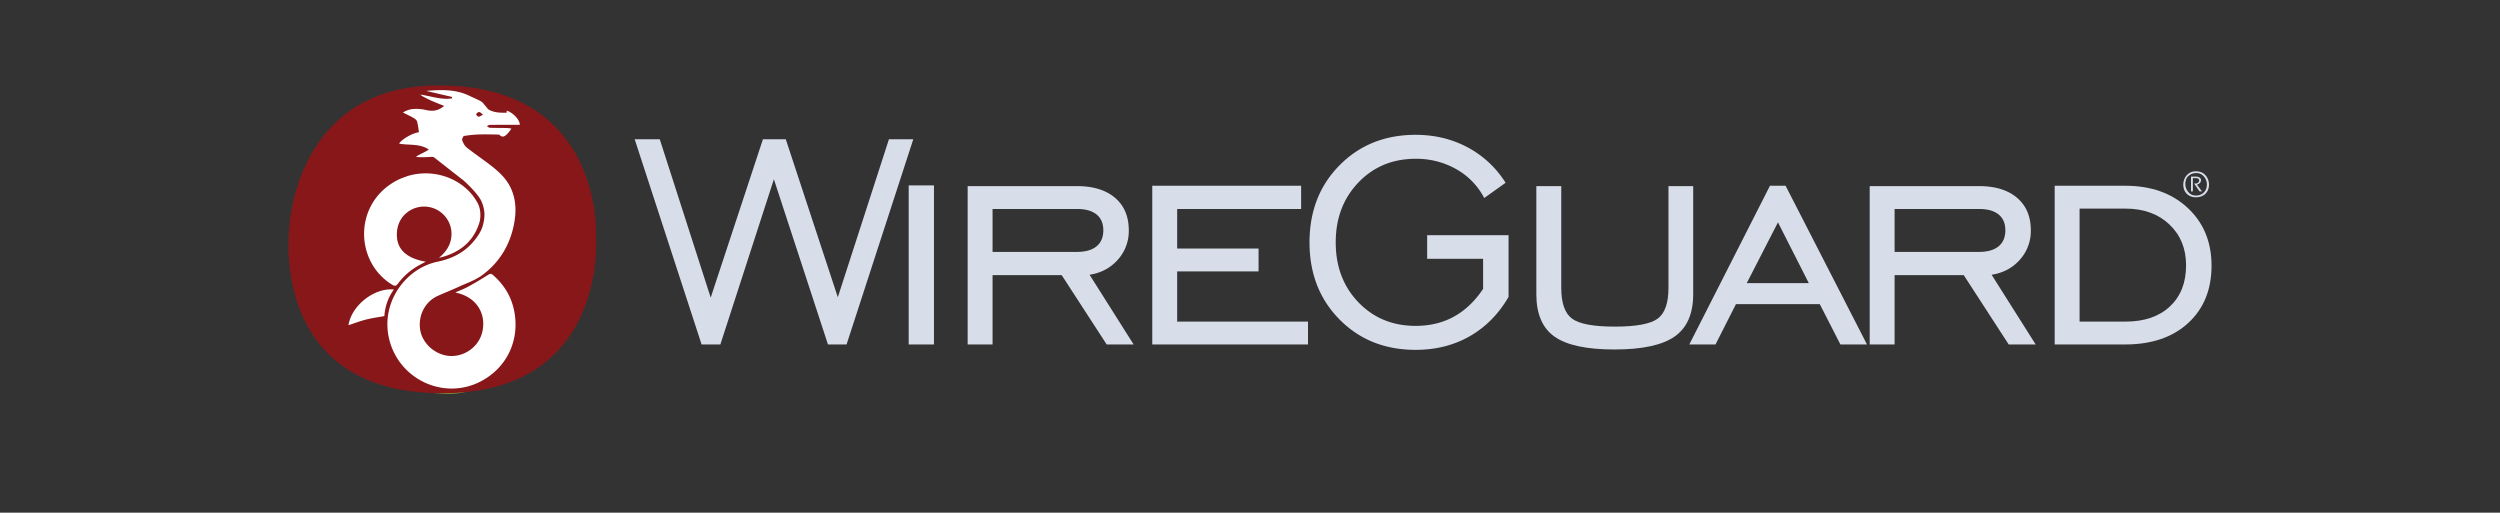 <?xml version="1.0" encoding="utf-8"?>
<svg viewBox="-281.175 -83.284 2436.851 499.707" xmlns="http://www.w3.org/2000/svg">
  <rect x="-281.175" y="-83.284" width="2436.851" height="499.707" fill="#333333" stroke="none"/>
  <defs>
    <style id="style2">.a{fill:#88171a}.b{fill:#231f20}</style>
  </defs>
  <path stroke="rgb(255,0,0)" stroke-width="0" d="M 136.427 2.343 C 144.828 1.667 174.577 3.951 191.325 9.205 C 207.361 14.237 228.992 25.136 235.167 32.461 C 238.714 36.668 238.208 40.997 237.454 44.66 C 236.723 48.217 234.697 52.135 230.973 54.191 C 226.065 56.901 214.663 56.638 208.099 56.478 C 202.672 56.346 196.218 52.729 193.994 54.191 C 192.295 55.308 192.832 59.709 193.231 61.434 C 193.521 62.688 194.038 63.094 195.137 64.103 C 196.886 65.708 202.067 67.229 203.906 69.822 C 205.697 72.347 203.915 76.502 206.193 79.352 C 209.18 83.09 218.86 83.426 222.967 88.883 C 227.926 95.472 231.156 112.211 231.354 118.619 C 231.47 122.345 229.324 122.767 229.067 126.244 C 228.68 131.487 232.064 141.365 231.354 148.356 C 230.674 155.059 228.27 161.19 225.255 167.417 C 222.046 174.042 211.794 182.432 212.293 186.86 C 212.664 190.161 218.875 189.338 221.442 193.341 C 225.365 199.458 228.627 216.09 229.829 224.602 C 230.737 231.026 231.483 234.188 229.829 240.614 C 227.505 249.646 218.394 266.286 213.055 274.162 C 209.241 279.79 207.437 282.427 201.999 285.981 C 194.72 290.738 180.895 296.085 170.738 298.18 C 161.364 300.114 152.661 300.095 143.29 298.943 C 133.372 297.722 122.422 295.68 112.791 290.555 C 102.381 285.016 88.4 273.979 83.436 265.775 C 79.726 259.644 80.299 250.542 80.386 247.476 C 80.425 246.121 81.166 245.907 81.149 245.189 C 81.133 244.515 81.336 243.823 80.386 243.283 C 78.009 241.929 65.762 242.862 60.181 240.995 C 55.392 239.394 50.705 237.175 48.363 233.752 C 46.068 230.399 45.277 224.612 46.075 220.79 C 46.832 217.165 49.96 213.434 52.556 211.259 C 54.877 209.314 59.112 210.603 60.562 207.828 C 62.697 203.741 58.639 188.008 59.037 184.954 C 59.178 183.874 59.836 184.206 59.8 183.429 C 59.734 182.022 57.313 179.383 56.75 176.567 C 56.049 173.064 55.571 168.207 56.75 163.605 C 58.146 158.155 64.665 151.517 65.899 146.068 C 66.942 141.464 64.684 135.797 65.137 133.106 C 65.402 131.53 66.977 131.214 66.662 130.056 C 66.193 128.335 61.33 126.728 59.8 123.957 C 58.073 120.83 56.697 115.497 57.512 111.757 C 58.332 107.996 60.896 103.631 64.756 101.464 C 69.466 98.819 81.847 99.02 85.342 99.176 C 86.906 99.247 87.085 100.301 88.011 99.939 C 89.335 99.421 89.575 96.332 92.204 94.602 C 96.665 91.666 113.759 89.655 116.222 86.215 C 117.695 84.158 116.365 80.793 114.697 79.352 C 112.69 77.619 106.957 79.176 103.641 77.827 C 100.356 76.492 96.725 74.335 94.873 71.346 C 92.923 68.199 91.771 62.887 92.586 59.147 C 93.405 55.386 97.051 51.154 99.829 48.854 C 102.227 46.868 106.742 47.625 107.835 45.423 C 109.063 42.947 104.649 37.956 105.548 33.986 C 106.619 29.254 112.17 21.827 115.841 19.118 C 118.626 17.062 122.189 18.817 124.609 16.83 C 127.474 14.479 128.721 6.947 131.09 4.631 C 132.765 2.993 133.018 2.618 136.427 2.343 Z M 126.134 144.162 C 124.836 145.292 130.244 158.015 132.996 160.936 C 134.824 162.876 137.688 163.741 139.096 163.224 C 140.374 162.754 141.238 160.271 141.383 158.649 C 141.534 156.973 141.329 155.167 139.859 153.312 C 137.584 150.444 127.384 143.074 126.134 144.162 Z M 177.982 226.508 C 176.122 225.744 169.148 225.881 163.495 227.271 C 156.034 229.105 140.194 236.65 136.809 238.708 C 135.612 239.435 134.78 239.908 135.284 240.233 C 136.678 241.131 155.26 239.839 162.732 238.708 C 168.594 237.82 174.772 237.216 177.219 234.895 C 179.028 233.181 178.846 229.433 178.744 228.033 C 178.687 227.239 178.771 226.833 177.982 226.508 Z" style="stroke: rgb(129, 151, 57); stroke-width: 2px; fill: rgb(255, 255, 255);"/>
  <path id="path8" d="M402.695 252.47L337.48 52.48h24.456l49.636 154.34 50.904-154.34h22.282l50.723 153.98 49.817-153.98h23.731l-65.034 199.99H525.88L473.165 91.43l-52.172 161.04h-18.296z" class="a" style="fill: rgb(216, 222, 233);" transform="matrix(1, 0, 0, 1, 0, -4.263256414560601e-14)"/>
  <path id="path10" d="M604.565 252.47V97.4h24.637v155.07z" class="a" style="fill: rgb(216, 222, 233);" transform="matrix(1, 0, 0, 1, 0, -4.263256414560601e-14)"/>
  <path id="path12" d="M686.315 184.9v67.57h-24.274V98.13h106.52q23.73 0 37.136 11.413 13.404 11.413 13.405 31.702a41.774 41.774 0 01-10.598 28.531q-10.597 12.05-27.625 14.764l42.933 67.932h-26.267l-43.839-67.57h-67.389zm0-22.644h82.243q12.5 0 19.112-5.435 6.61-5.434 6.612-15.579 0-10.143-6.612-15.488-6.615-5.341-19.112-5.344h-82.243v41.846z" class="a" style="fill: rgb(216, 222, 233);" transform="matrix(1, 0, 0, 1, 0, -4.263256414560601e-14)"/>
  <path id="path14" d="M841.985 252.47V97.77h145.1v22.644h-120.83v38.585H945.6v22.282h-79.345v48.911h127.53v22.282h-151.81z" class="a" style="fill: rgb(216, 222, 233);" transform="matrix(1, 0, 0, 1, 0, -4.263256414560601e-14)"/>
  <path id="path16" d="M1164.465 198.31v-29.347h-54.527v-23.006h79.345V206.1q-14.495 24.999-37.77 38.313-23.28 13.315-52.806 13.315-44.929 0-74.182-29.619-29.257-29.618-29.256-75.087 0-45.65 29.347-75.269 29.347-29.618 74.091-29.618 27.716 0 50.542 12.137a98.119 98.119 0 0137.136 34.6l-20.833 14.854a68.382 68.382 0 00-27.173-28.079 78.549 78.549 0 00-39.672-10.145q-33.694 0-55.795 23.097-22.104 23.096-22.1 58.421 0 35.325 22.1 58.331 22.1 23.008 55.795 23.006 21.012 0 37.408-9.058 16.393-9.056 28.351-26.992z" class="a" style="fill: rgb(216, 222, 233);" transform="matrix(1, 0, 0, 1, 0, -4.263256414560601e-14)"/>
  <path id="path18" d="M1216.365 98.133h24.274v99.09q0 22.282 10.507 30.071 10.504 7.79 41.665 7.79 31.338 0 41.846-7.79 10.504-7.786 10.507-30.071v-99.09h24.093v105.43q0 28.442-18.025 41.122-18.027 12.677-58.784 12.681-40.58 0-58.33-12.5-17.757-12.5-17.754-41.303V98.133z" class="a" style="fill: rgb(216, 222, 233);" transform="matrix(1, 0, 0, 1, 0, -4.263256414560601e-14)"/>
  <path id="path20" d="M1365.465 252.47l78.62-154.7h15.217l79.345 154.7h-25.905l-20.108-39.31h-81.7l-19.927 39.31zm55.976-59.78h60.505l-30.07-59.237z" class="a" style="fill: rgb(216, 222, 233);" transform="matrix(1, 0, 0, 1, 0, -4.263256414560601e-14)"/>
  <path id="path22" d="M1565.565 184.9v67.57h-24.274V98.13h106.52q23.73 0 37.136 11.413 13.404 11.413 13.405 31.702a41.774 41.774 0 01-10.598 28.531q-10.597 12.05-27.625 14.764l42.933 67.932h-26.267l-43.839-67.57h-67.389zm0-22.644h82.243q12.5 0 19.112-5.435 6.61-5.434 6.612-15.579 0-10.143-6.612-15.488-6.615-5.341-19.112-5.344h-82.243v41.846z" class="a" style="fill: rgb(216, 222, 233);" transform="matrix(1, 0, 0, 1, 0, -4.263256414560601e-14)"/>
  <path id="path24" d="M1790.265 97.771q37.86 0 61.048 21.647 23.186 21.65 23.188 56.248 0 34.964-22.735 55.886-22.736 20.922-61.5 20.923h-68.658v-154.7h68.657zm.363 22.282h-44.745v110.14h44.745q27.534 0 43.295-14.764 15.76-14.762 15.76-40.125 0-24.456-16.304-39.854-16.304-15.395-42.752-15.398z" class="a" style="fill: rgb(216, 222, 233);" transform="matrix(1, 0, 0, 1, 0, -4.263256414560601e-14)"/>
  <path id="path80" d="M299.745 145.56S306.685 0 146.705 0C5.225 0 .805 139.63.805 139.63S-20.005 300 149.965 300c163.02 0 149.78-154.44 149.78-154.44zm-197.8-50.863c30.017-18.364 68.366-7.14 82.735 20.476 2.724 5.234 3.07 13.291 1.345 18.782-5.955 18.956-20.014 29.587-39.312 34.103 5.69-4.87 10.218-10.394 11.659-18.025a26.402 26.402 0 00-4.543-20.956 26.76 26.76 0 00-30.81-9.39c-11.882 4.512-18.39 15.355-17.217 28.684 1.09 12.38 10.484 20.405 28.061 23.453-2.627 1.39-4.65 2.414-6.63 3.517a63.918 63.918 0 00-20.543 17.868c-1.784 2.408-3.01 2.602-5.727.941-35.338-21.61-37.61-75.844.982-99.453zm-26.449 133.53c-5.677 1.441-11.178 3.574-16.98 5.478 2.838-19.152 25.264-36.789 44.23-34.777a48.881 48.881 0 00-9.243 25.893c-6.302 1.161-12.24 1.942-18.007 3.405zm120.79-186.98c5.61.206 11.23.12 16.844.254a29.052 29.052 0 014.168.58 40.607 40.607 0 01-4.236 5.434c-2.007 1.87-4.275 3.698-7.166.856-.696-.684-2.339-.527-3.549-.543-5.582-.073-11.172-.252-16.746-.041a104.04 104.04 0 00-14.425 1.473c-.894.16-2.23 3.131-1.819 4.227.97 2.585 2.383 5.436 4.478 7.09 7.74 6.11 15.972 11.595 23.748 17.663 7.556 5.897 14.589 12.358 18.875 21.253 5.584 11.59 5.747 23.743 3.339 35.95-4.02 20.378-14.333 37.261-31.032 49.524-6.729 4.941-15.06 7.746-22.767 11.295-6.778 3.123-13.755 5.812-20.55 8.901-12.248 5.57-19.132 18.865-17.107 32.688 1.858 12.685 12.987 23.271 25.735 25.456 15.292 2.622 31.07-7.316 34.812-22.86 4.206-17.478-5.29-33.083-23.065-37.813-.783-.208-1.569-.405-3.201-.827 4.754-2.124 8.861-3.638 12.653-5.724q9.92-5.46 19.48-11.562c1.875-1.2 2.887-1.2 4.486.182 12.225 10.57 19.518 23.718 21.563 39.84 3.384 26.683-9.247 51.197-33.072 63.761-36.86 19.44-81.965-2.686-90.106-43.552-6.974-35.003 17.73-66.754 47.462-72.884 12.787-2.636 24.48-7.96 33.57-17.807 5.865-6.354 8.708-11.806 9.677-14.266a39.565 39.565 0 002.721-14.469 33.867 33.867 0 00-2.965-12.398c-3.104-7.075-14.995-18.33-17.94-20.704l-28-21.92c-.987-.813-2.099-.754-4.507-.591-2.861.194-10.175.599-13.331-.228 2.553-1.933 9.513-4.746 12.502-7.007-9.074-6.13-19.43-3.916-28.941-5.747 2.199-4.095 13.08-10.39 19.27-11.09a91.533 91.533 0 00-1.688-10.282c-.378-1.391-1.931-2.74-3.286-3.535-3.286-1.927-6.77-3.517-10.55-5.433a21.936 21.936 0 0111.333-3.505A42.316 42.316 0 01134.3 23.99c6.742 1.54 12.124.535 17.488-4.048-4.222-1.7-8.444-3.253-12.538-5.09a123.04 123.04 0 01-11.78-6.159c10.623 1.476 20.897 5.459 31.758 4.004l.277-1.481-25.229-5.873c15.04-1.376 29.042-1.604 42.301 4.855 3.731 1.817 7.635 3.321 11.211 5.397 1.744 1.012 2.919 3.008 4.35 4.56 1.136 1.232 2.05 2.883 3.446 3.626 5.3 2.818 11.134 2.929 17.078 2.787l.13-1.993c5.983 1.87 12.715 8.768 12.704 13.806-9.69 0-19.374-.037-29.056.054-1.034.01-2.062.766-3.093 1.175.98.571 1.943 1.6 2.942 1.637z" class="a" style="" transform="matrix(1, 0, 0, 1, 0, -4.263256414560601e-14)"/>
  <path id="path82" d="M183.785 26.906a1.48 1.48 0 00-.189 2.369 2.233 2.233 0 003.072.822c.933-.471 1.848-.972 2.975-1.567-.908-.775-1.636-1.415-2.385-2.032-1.318-1.086-2.411-.404-3.473.408z" class="a" transform="matrix(1, 0, 0, 1, 0, -4.263256414560601e-14)"/>
  <g id="g86" stroke-width="1" transform="matrix(1, 0, 0, 1, 293.805, 179.57)">
    <path id="path84" d="M1566.2-95.856h-1.24c-7.56.08-11.84 6.64-11.84 13 0 6.16 3.92 12.32 12.2 12.32h.56c8.6-.24 12.36-6.16 12.36-12.24v-.72c-.28-6.36-4.84-12.36-12.04-12.36zm-5.52 5.16v14.44h1.8v-12.96h3.4c1.88 0 2.8 1.16 2.8 2.32 0 1.4-1.36 3-3.8 3-.36 0-.84-.08-1.28-.16l5.44 7.8h2.36l-4.92-6.64c2.4-.44 4-2.36 4-4.24 0-1.76-1.52-3.56-4.88-3.56zm-3.44.28c2.52-2.72 5.16-3.72 8.24-3.72h1.28c5.48.24 9.44 5.8 9.44 11.16 0 .76-.08 1.64-.24 2.36-.84 4.92-5.12 8.36-10.08 8.36-.12 0-.36.04-.48.04-6.28 0-10.28-5.68-10.28-11.36 0-.48.08-1.12.12-1.64 0 0 .28-3.12 2-5.2z" style="fill: rgb(216, 222, 233);"/>
  </g>
</svg>
